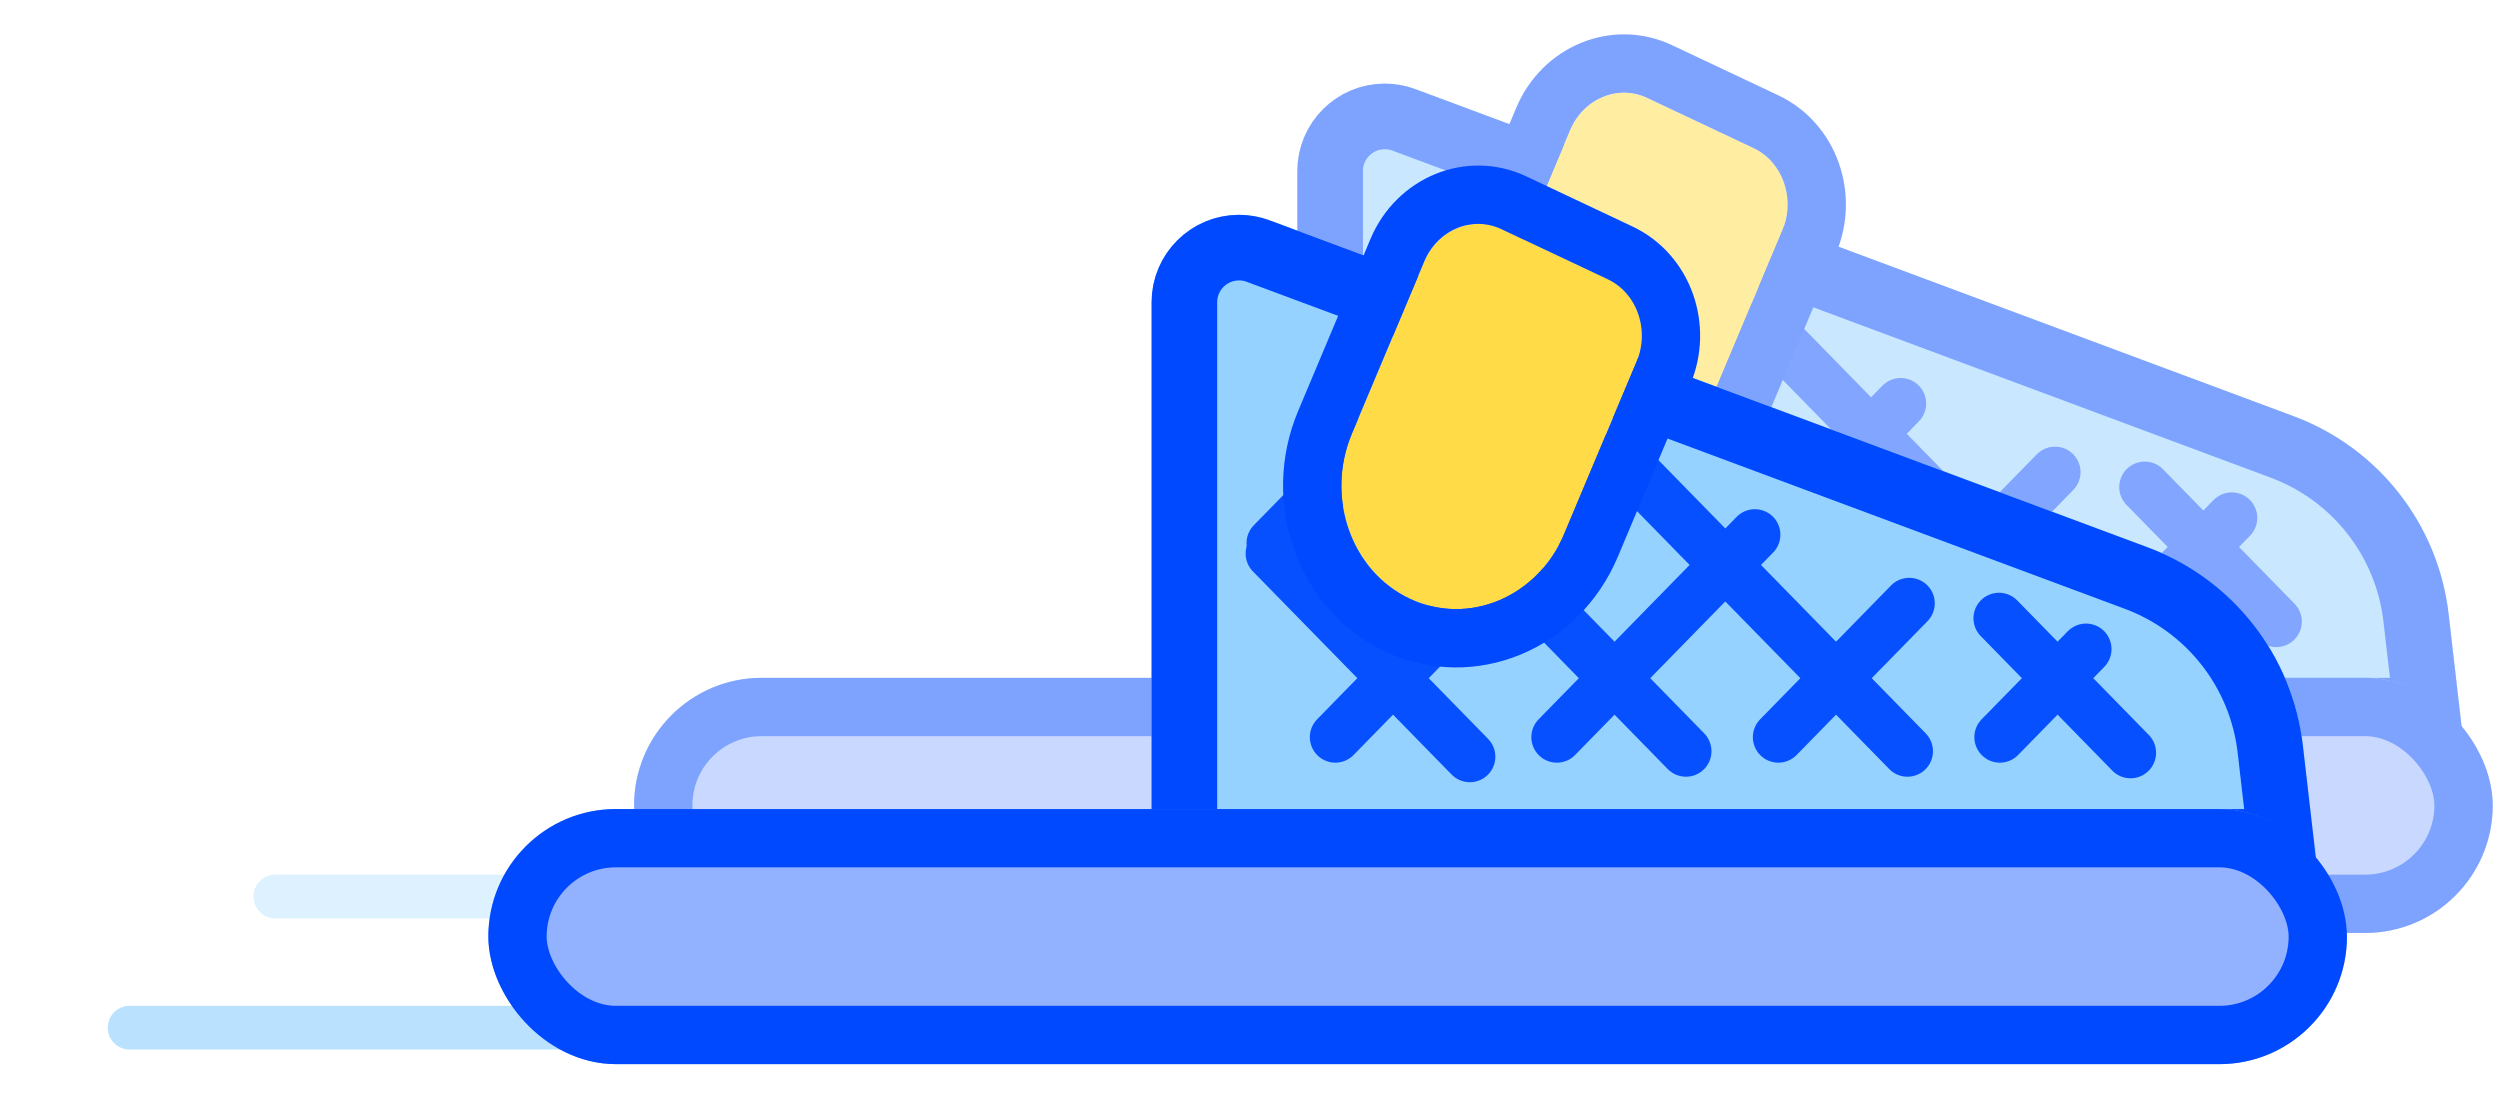 <?xml version="1.0" encoding="UTF-8"?>
<svg version="1.1" viewBox="0 0 343 150" xmlns="http://www.w3.org/2000/svg" xmlns:xlink="http://www.w3.org/1999/xlink">
<title>Styleguide-doppel</title>
<desc>Created with Sketch.</desc>
<defs>
<path id="h" d="m160.19 1.228l120.5 44.875c11.627 4.33 19.842 14.815 21.265 27.14l2.05 17.756h-160v-78.526c0-6.627 5.373-12 12-12 1.43 0 2.848 0.256 4.188 0.755z"/>
<path id="b" d="m274 112h-270.22"/>
<filter id="j" x="-1.5%" y="-50%" width="103.6%" height="225%">
<feMorphology in="SourceAlpha" operator="dilate" radius="3" result="shadowSpreadOuter1"/>
<feOffset dx="2" dy="2" in="shadowSpreadOuter1" result="shadowOffsetOuter1"/>
<feMorphology in="SourceAlpha" radius="3" result="shadowInner"/>
<feOffset dx="2" dy="2" in="shadowInner" result="shadowInner"/>
<feComposite in="shadowOffsetOuter1" in2="shadowInner" operator="out" result="shadowOffsetOuter1"/>
<feColorMatrix in="shadowOffsetOuter1" values="0 0 0 0 1   0 0 0 0 1   0 0 0 0 1  0 0 0 1 0"/>
</filter>
<rect id="f" x="53" y="82" width="255" height="35" rx="17.5"/>
<path id="e" d="m189.27 2.423l15.205 5.315c4.199 1.468 6.496 6.319 5.132 10.836l-7.41 24.536c-2.728 9.034-11.748 13.978-20.145 11.043-8.397-2.935-12.993-12.638-10.264-21.673l7.41-24.536c1.364-4.517 5.874-6.989 10.072-5.521z"/>
<path id="d" d="m160.19 1.228l120.5 44.875c11.627 4.33 19.842 14.815 21.265 27.14l2.05 17.756h-160v-78.526c0-6.627 5.373-12 12-12 1.43 0 2.848 0.256 4.188 0.755z"/>
<path id="a" d="m274 112h-270.22"/>
<filter id="i" x="-1.5%" y="-50%" width="103.6%" height="225%">
<feMorphology in="SourceAlpha" operator="dilate" radius="3" result="shadowSpreadOuter1"/>
<feOffset dx="2" dy="2" in="shadowSpreadOuter1" result="shadowOffsetOuter1"/>
<feMorphology in="SourceAlpha" radius="3" result="shadowInner"/>
<feOffset dx="2" dy="2" in="shadowInner" result="shadowInner"/>
<feComposite in="shadowOffsetOuter1" in2="shadowInner" operator="out" result="shadowOffsetOuter1"/>
<feColorMatrix in="shadowOffsetOuter1" values="0 0 0 0 1   0 0 0 0 1   0 0 0 0 1  0 0 0 1 0"/>
</filter>
<rect id="c" x="53" y="82" width="255" height="35" rx="17.5"/>
<path id="g" d="m189.27 2.423l15.205 5.315c4.199 1.468 6.496 6.319 5.132 10.836l-7.41 24.536c-2.728 9.034-11.748 13.978-20.145 11.043-8.397-2.935-12.993-12.638-10.264-21.673l7.41-24.536c1.364-4.517 5.874-6.989 10.072-5.521z"/>
</defs>
<g fill="none" fill-rule="evenodd">
<g transform="translate(34 11)" opacity=".505">
<use fill="#95D2FF" fill-rule="evenodd" xlink:href="#h"/>
<path d="m148.5 86.5h150.45l-1.471-12.74c-1.229-10.644-8.324-19.7-18.365-23.439l-120.5-44.875c-0.837-0.312-1.724-0.472-2.618-0.472-4.142 0-7.5 3.358-7.5 7.5v74.026z" stroke="#0049FF" stroke-width="9"/>
<g stroke-linecap="round">
<use fill="black" filter="url(#j)" xlink:href="#b"/>
<use stroke="#189EFF" stroke-opacity=".3" stroke-width="6" xlink:href="#b"/>
</g>
<use fill="#92B1FF" fill-rule="evenodd" xlink:href="#f"/>
<rect x="57" y="86" width="247" height="27" rx="13.5" stroke="#0049FF" stroke-width="8"/>
<g transform="translate(160 24)" opacity=".953" stroke="#0049FF" stroke-linecap="round" stroke-width="7">
<path d="m9.209 48.138l36.376-37.189"/>
<path d="m0.526 21.507l21.029-21.499"/>
<path d="m39.6 48.138l27.169-27.776"/>
<path d="m69.991 48.138l17.959-18.36"/>
<path d="m100.38 48.138l11.819-12.083"/>
<path d="m0.401 22.95l27.261 27.87"/>
<path d="m17.767 9.634l39.547 40.431"/>
<path d="m48.158 9.634l39.547 40.431"/>
<path d="m100.26 31.827l18.051 18.454"/>
</g>
<g transform="translate(190.5 28.5) rotate(6) translate(-190.5 -28.5)">
<use fill="#FFDB47" fill-rule="evenodd" xlink:href="#e"/>
<path d="m190.59-1.353l15.205 5.315c6.27 2.192 9.611 9.247 7.641 15.769l-7.41 24.536c-3.371 11.162-14.693 17.368-25.294 13.662-10.468-3.659-16.108-15.566-12.774-26.605l7.41-24.536c2.007-6.644 8.819-10.379 15.222-8.141z" stroke="#0049FF" stroke-width="8"/>
</g>
</g>
<g transform="translate(14 29)">
<use fill="#95D2FF" fill-rule="evenodd" xlink:href="#d"/>
<path d="m148.5 86.5h150.45l-1.471-12.74c-1.229-10.644-8.324-19.7-18.365-23.439l-120.5-44.875c-0.837-0.312-1.724-0.472-2.618-0.472-4.142 0-7.5 3.358-7.5 7.5v74.026z" stroke="#0049FF" stroke-width="9"/>
<g stroke-linecap="round">
<use fill="black" filter="url(#i)" xlink:href="#a"/>
<use stroke="#189EFF" stroke-opacity=".3" stroke-width="6" xlink:href="#a"/>
</g>
<use fill="#92B1FF" fill-rule="evenodd" xlink:href="#c"/>
<rect x="57" y="86" width="247" height="27" rx="13.5" stroke="#0049FF" stroke-width="8"/>
<g transform="translate(160 24)" opacity=".953" stroke="#0049FF" stroke-linecap="round" stroke-width="7">
<path d="m9.209 48.138l36.376-37.189"/>
<path d="m0.526 21.507l21.029-21.499"/>
<path d="m39.6 48.138l27.169-27.776"/>
<path d="m69.991 48.138l17.959-18.36"/>
<path d="m100.38 48.138l11.819-12.083"/>
<path d="m0.401 22.95l27.261 27.87"/>
<path d="m17.767 9.634l39.547 40.431"/>
<path d="m48.158 9.634l39.547 40.431"/>
<path d="m100.26 31.827l18.051 18.454"/>
</g>
<g transform="translate(190.5 28.5) rotate(6) translate(-190.5 -28.5)">
<use fill="#FFDB47" fill-rule="evenodd" xlink:href="#g"/>
<path d="m190.59-1.353l15.205 5.315c6.27 2.192 9.611 9.247 7.641 15.769l-7.41 24.536c-3.371 11.162-14.693 17.368-25.294 13.662-10.468-3.659-16.108-15.566-12.774-26.605l7.41-24.536c2.007-6.644 8.819-10.379 15.222-8.141z" stroke="#0049FF" stroke-width="8"/>
</g>
</g>
</g>
</svg>
